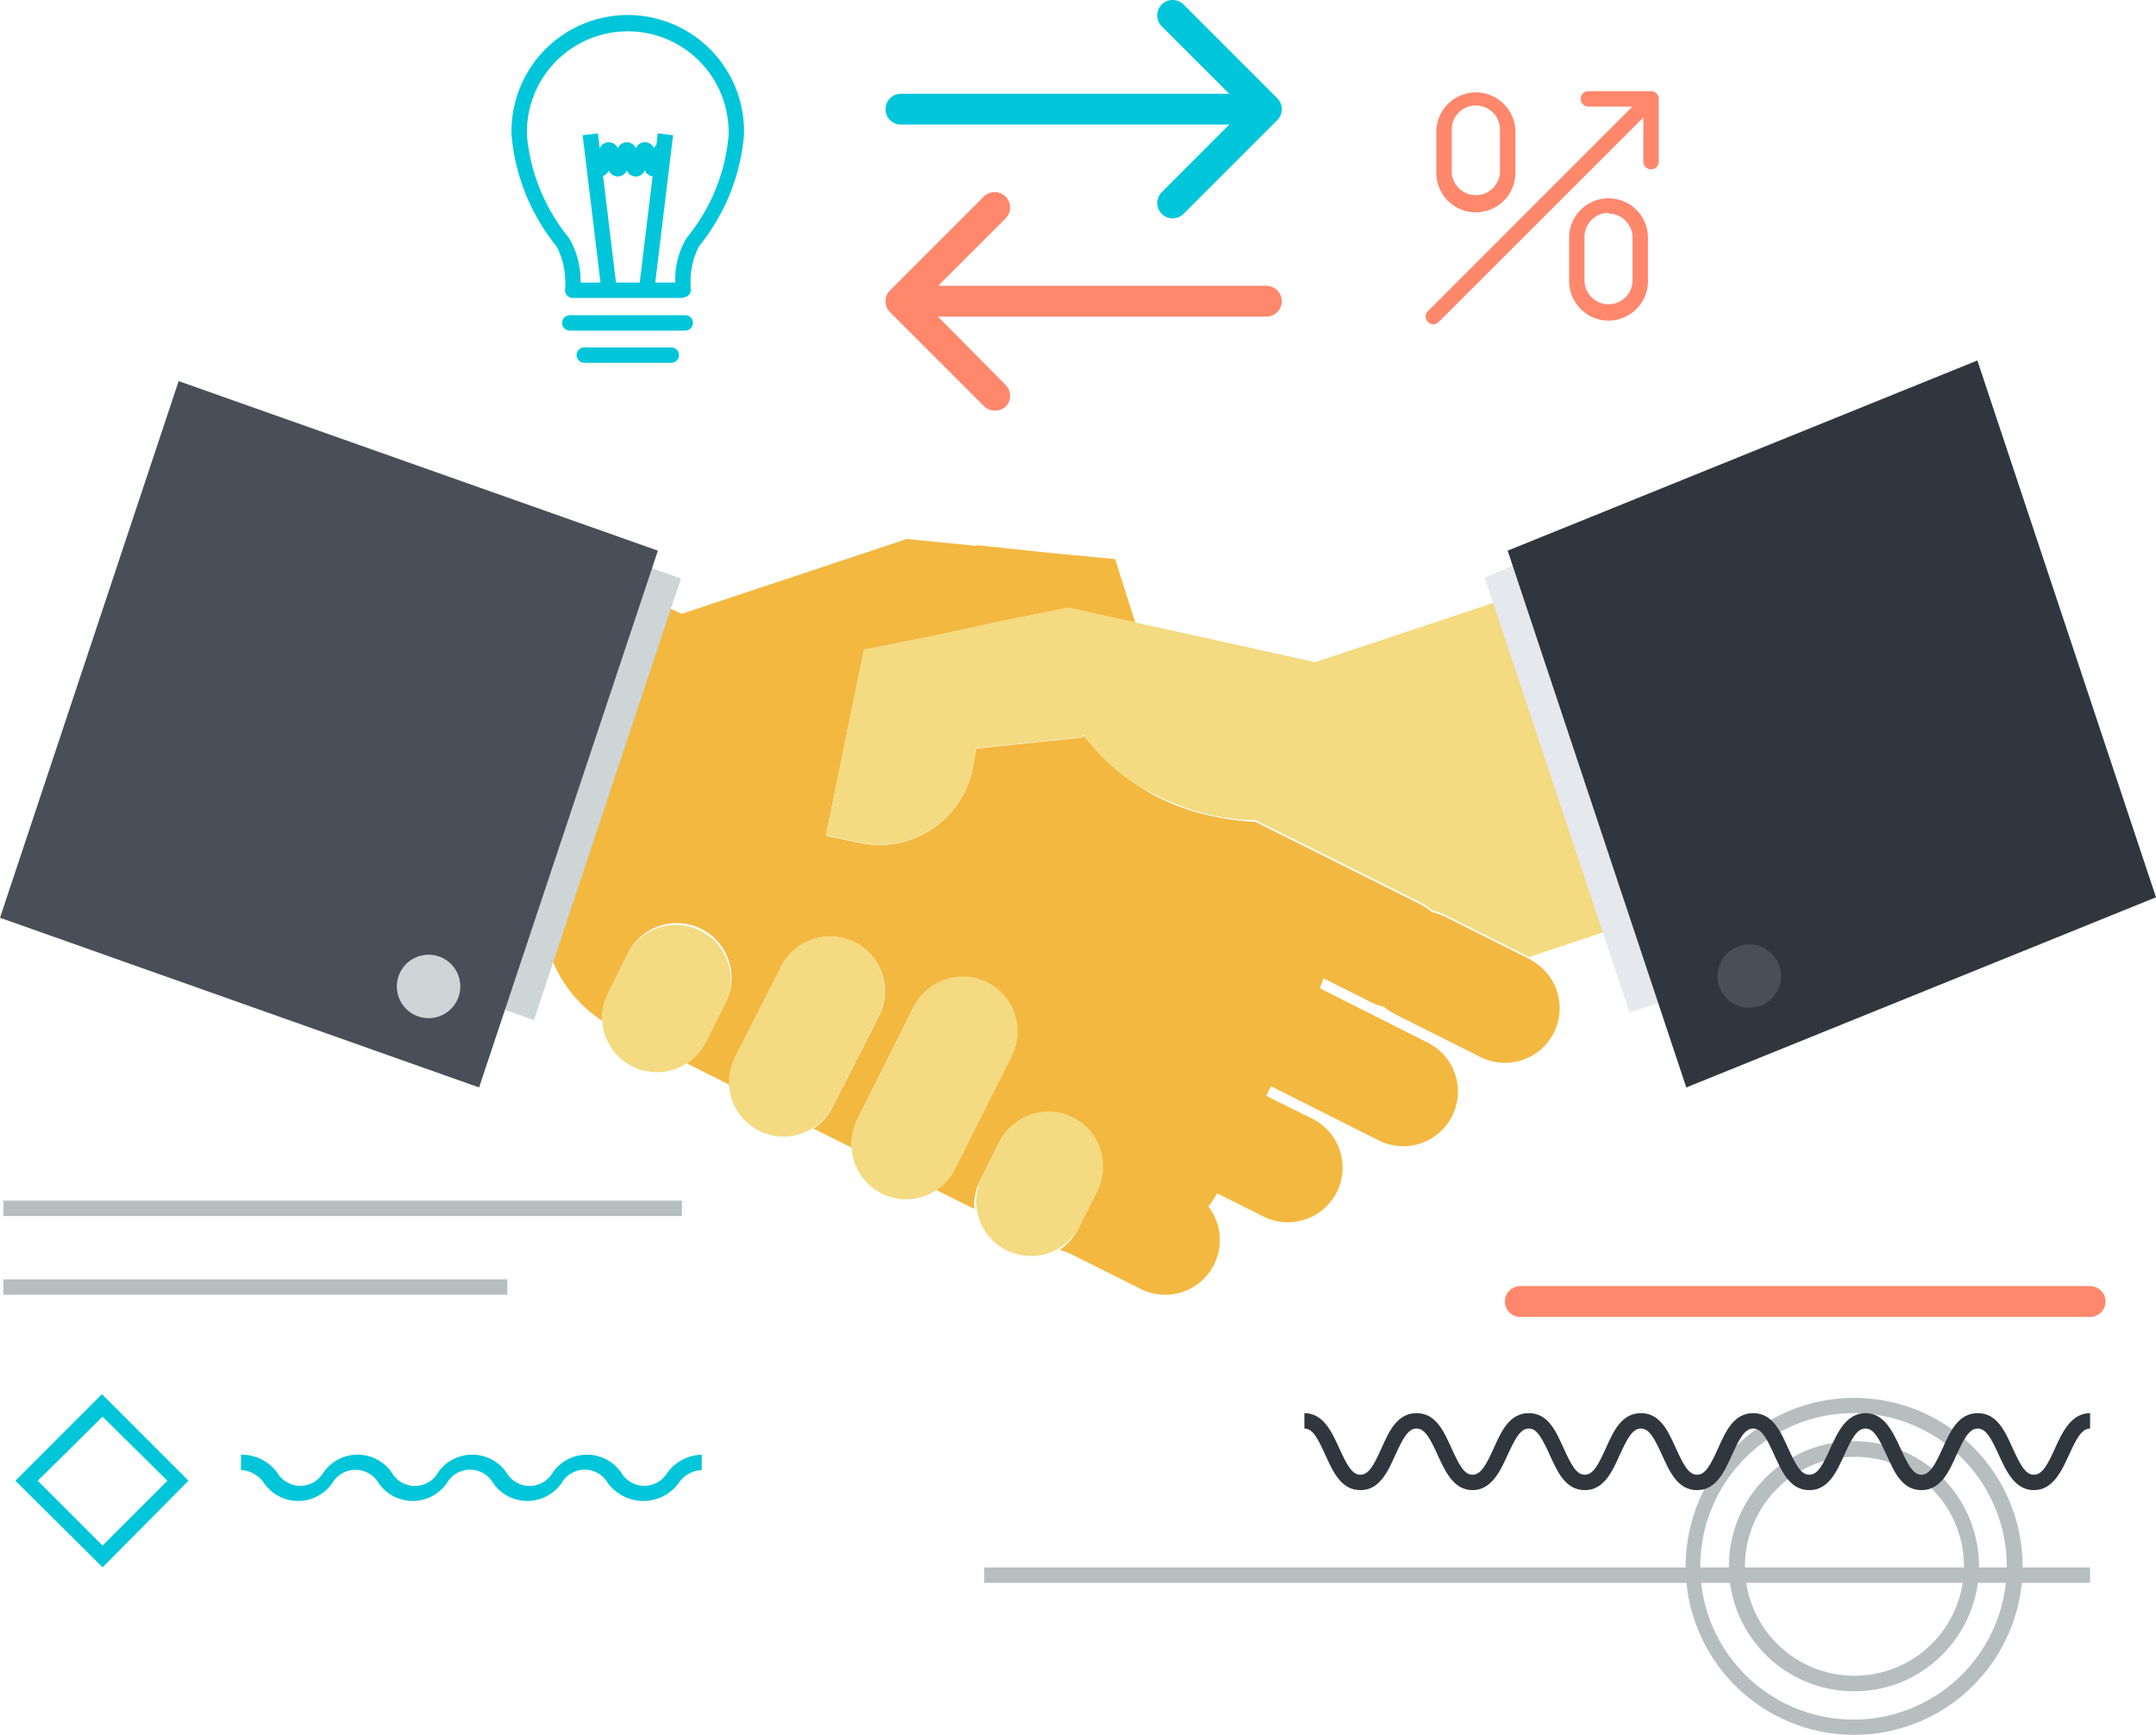 <svg xmlns="http://www.w3.org/2000/svg" viewBox="0 0 140 112.66"><defs><style>.cls-1{fill:#f3b840;}.cls-2{fill:#f4da80;}.cls-3{fill:#e5e8ec;}.cls-4{fill:#30363d;}.cls-5{fill:#cdd5d7;}.cls-6{fill:#484f59;}.cls-7{fill:#b7bec0;}.cls-8{fill:#01c6da;}.cls-9{fill:#ff876c;}</style></defs><title>Partnership</title><g id="Layer_2" data-name="Layer 2"><g id="Layer_4" data-name="Layer 4"><path class="cls-1" d="M99.44,62.34l-5.62-2.82a4.07,4.07,0,0,0-.85-.29,3.66,3.66,0,0,0-.75-.51l-10.7-5.35A15.93,15.93,0,0,1,78.74,53a14,14,0,0,1-8.33-5.2l-.09,0v.09l-6.92.72-.25,1.33a6.18,6.18,0,0,1-7.27,4.81l-2-.42a1.83,1.83,0,0,1-.25-.06l.69-3.38,1.79-8.71.1,0,0,0,4.16-.83,4.61-1v0l4.34-.87a0,0,0,0,1,0,0h0l.1,0v0l4.3.95-1.31-4.13h-.1v0l-4.17-.4-4.74-.5,0,.05L58.89,35v0L44.27,39.86l-3.41-1.59L31.28,58.64l4.13,2.14a8.4,8.4,0,0,0,3.7,5.51,3.56,3.56,0,0,1,.37-1.76L40.73,62a3.55,3.55,0,1,1,6.35,3.17l-1.25,2.5a3.53,3.53,0,0,1-1.24,1.38l2.8,1.41a3.6,3.6,0,0,1,.36-1.83l3-5.89A3.55,3.55,0,1,1,57.06,66l-3,5.9a3.48,3.48,0,0,1-1.24,1.39l2.49,1.24a3.54,3.54,0,0,1,.36-1.82l3.65-7.29a3.55,3.55,0,0,1,6.35,3.18l-3.65,7.28a3.48,3.48,0,0,1-1.24,1.39l2.49,1.24a3.44,3.44,0,0,1,.36-1.82l1.25-2.5a3.55,3.55,0,0,1,6.35,3.18L70,79.82a3.5,3.5,0,0,1-1.18,1.34l.56.2,4.7,2.35a3.55,3.55,0,0,0,4.39-5.35,8.54,8.54,0,0,0,.57-.86l3,1.5a3.55,3.55,0,0,0,3.18-6.35l-3-1.49.31-.62,7,3.52a3.55,3.55,0,0,0,3.18-6.35l-7-3.53c.08-.22.16-.44.23-.65L89,65.07a3.6,3.6,0,0,0,.85.3,4.26,4.26,0,0,0,.75.5l5.63,2.82a3.55,3.55,0,0,0,3.17-6.35Z"/><path class="cls-2" d="M69.68,72.56a3.54,3.54,0,0,0-4.76,1.58l-1.25,2.5A3.55,3.55,0,0,0,70,79.82l1.25-2.5A3.54,3.54,0,0,0,69.68,72.56Z"/><path class="cls-2" d="M45.5,60.45A3.55,3.55,0,0,0,40.73,62l-1.25,2.49a3.55,3.55,0,1,0,6.35,3.18l1.25-2.5A3.55,3.55,0,0,0,45.5,60.45Z"/><path class="cls-2" d="M64.12,63.79a3.55,3.55,0,0,0-4.76,1.58l-3.65,7.29a3.55,3.55,0,1,0,6.35,3.17l3.65-7.28A3.56,3.56,0,0,0,64.12,63.79Z"/><path class="cls-2" d="M55.47,61.19a3.54,3.54,0,0,0-4.76,1.59l-3,5.89a3.55,3.55,0,1,0,6.35,3.18l3-5.9A3.56,3.56,0,0,0,55.47,61.19Z"/><path class="cls-2" d="M108.2,35.41,85.41,43l-16-3.53v0l-.1,0h0a0,0,0,0,0,0,0L65,40.33v0l-4.61,1-4.16.83,0,0-.1,0L53.63,54.24a1.83,1.83,0,0,0,.25.06l2,.42a6.18,6.18,0,0,0,7.27-4.81l.25-1.33,6.92-.72,0-.18A12.71,12.71,0,0,0,74,51.08l0,0,.49.29.08,0c.15.09.31.17.47.25l.12.07.45.21.17.08.42.17a1.57,1.57,0,0,0,.23.09l.38.15.3.1.32.11.4.12.25.07.67.16.69.14h.09c.2,0,.41.07.61.09h.05l.65.07h0l.68,0h0l10.7,5.35a3.66,3.66,0,0,1,.75.51,4.07,4.07,0,0,1,.85.29l5.48,2.75,16.06-5.35Z"/><polygon class="cls-3" points="105.81 65.75 122.05 60.35 123.11 26.41 96.4 37.5 105.81 65.75"/><polygon class="cls-4" points="109.5 70.62 140 58.27 128.4 23.41 97.9 35.76 109.5 70.62"/><polygon class="cls-5" points="34.67 66.25 7.11 56.41 16.66 27.74 44.22 37.57 34.67 66.25"/><polygon class="cls-6" points="31.11 70.62 0 59.6 11.6 24.75 42.72 35.76 31.11 70.62"/><path class="cls-5" d="M29.89,64.08A2.06,2.06,0,1,1,27.83,62,2.06,2.06,0,0,1,29.89,64.08Z"/><path class="cls-6" d="M115.65,63.39a2.06,2.06,0,1,1-2.06-2.06A2.06,2.06,0,0,1,115.65,63.39Z"/><path class="cls-7" d="M120.39,112.66a10.94,10.94,0,1,1,7.74-3.2A10.88,10.88,0,0,1,120.39,112.66Zm0-20.89a9.95,9.95,0,1,0,7,2.91A9.89,9.89,0,0,0,120.39,91.77Z"/><path class="cls-7" d="M120.39,109.83a8.12,8.12,0,1,1,5.74-2.38A8,8,0,0,1,120.39,109.83Zm0-15.22a7,7,0,0,0-5,2.08,7.11,7.11,0,1,0,10.06,0A7,7,0,0,0,120.39,94.61Z"/><path class="cls-8" d="M44.36,19.35H37.19a.48.48,0,0,1-.36-.16.5.5,0,0,1-.14-.37A5.12,5.12,0,0,0,36.14,16a13.31,13.31,0,0,1-2.92-7.2,7.55,7.55,0,1,1,15.09,0,13.32,13.32,0,0,1-2.93,7.21,5.09,5.09,0,0,0-.52,2.76.5.5,0,0,1-.5.54Zm-6.66-1h6.15a5.15,5.15,0,0,1,.74-2.9,12.19,12.19,0,0,0,2.72-6.61,6.55,6.55,0,1,0-13.09,0,12.25,12.25,0,0,0,2.72,6.6A5.49,5.49,0,0,1,37.7,18.35Z"/><path class="cls-8" d="M44.5,21.47H37a.5.5,0,0,1,0-1H44.5a.5.5,0,0,1,0,1Z"/><path class="cls-8" d="M43.59,23.56H37.94a.5.5,0,0,1-.5-.5.5.5,0,0,1,.5-.5h5.65a.5.5,0,0,1,.5.5A.5.5,0,0,1,43.59,23.56Z"/><rect class="cls-8" x="38.43" y="8.68" width="1" height="10.02" transform="translate(-1.36 4.78) rotate(-6.9)"/><rect class="cls-8" x="37.59" y="13.19" width="10.02" height="1" transform="translate(23.9 54.34) rotate(-83.1)"/><path class="cls-8" d="M42.46,11.46a.64.64,0,0,1-.59-.4.62.62,0,0,1-.58.4.63.63,0,0,1-.59-.39.63.63,0,0,1-.58.39.64.64,0,0,1-.59-.39.62.62,0,0,1-.58.39c-.54,0-.68-.57-.78-1a2.64,2.64,0,0,0-.1-.37.34.34,0,0,0,.3.15v-1a.63.63,0,0,1,.58.39.63.63,0,0,1,.58-.39.64.64,0,0,1,.59.39.62.62,0,0,1,.58-.39.64.64,0,0,1,.59.39.63.63,0,0,1,1.17,0,.63.63,0,0,1,.59-.39v1a.37.37,0,0,0,.3-.15,2.45,2.45,0,0,0-.11.37C43.14,10.89,43,11.46,42.46,11.46Z"/><path class="cls-9" d="M64.59,26.66a1,1,0,0,1-.71-.3l-6.09-6.09a1,1,0,0,1,0-1.41l6.09-6.09a1,1,0,1,1,1.42,1.41l-5.38,5.38L65.3,25a1,1,0,0,1,0,1.41A1,1,0,0,1,64.59,26.66Z"/><path class="cls-9" d="M60.16,20.56a1,1,0,0,1,0-2H82.23a1,1,0,0,1,0,2Z"/><path class="cls-8" d="M76.15,14.18a1,1,0,0,1-.71-.29,1,1,0,0,1,0-1.41l5.38-5.39L75.44,1.71a1,1,0,0,1,0-1.42,1,1,0,0,1,1.41,0l6.09,6.09a1,1,0,0,1,0,1.42l-6.09,6.09A1,1,0,0,1,76.15,14.18Z"/><path class="cls-8" d="M58.5,8.09a1,1,0,0,1,0-2H80.58a1,1,0,0,1,0,2Z"/><path class="cls-9" d="M135.72,85.52h-37a1,1,0,0,1,0-2h37a1,1,0,0,1,0,2Z"/><rect class="cls-7" x="63.91" y="101.79" width="71.81" height="1"/><rect class="cls-7" x="0.22" y="77.97" width="44.06" height="1"/><rect class="cls-7" x="0.22" y="83.08" width="32.72" height="1"/><path class="cls-8" d="M41.7,97.47a2.87,2.87,0,0,1-2.23-1.16,1.73,1.73,0,0,0-3,0,2.71,2.71,0,0,1-4.45,0,1.73,1.73,0,0,0-3,0,2.7,2.7,0,0,1-4.44,0,1.74,1.74,0,0,0-3,0,2.7,2.7,0,0,1-4.44,0,1.9,1.9,0,0,0-1.49-.84v-1A2.86,2.86,0,0,1,18,95.63a1.74,1.74,0,0,0,3,0,2.7,2.7,0,0,1,4.44,0,1.73,1.73,0,0,0,3,0,2.71,2.71,0,0,1,4.45,0,1.73,1.73,0,0,0,3,0,2.71,2.71,0,0,1,4.45,0,1.74,1.74,0,0,0,3,0,2.88,2.88,0,0,1,2.23-1.16v1a1.9,1.9,0,0,0-1.5.84A2.83,2.83,0,0,1,41.7,97.47Z"/><path class="cls-8" d="M6.66,101.78,1,96.16l5.62-5.62,5.62,5.62ZM2.45,96.16l4.21,4.21,4.21-4.21L6.66,92Z"/><path class="cls-4" d="M132.07,96.77c-1.23,0-1.79-1.22-2.28-2.29s-.82-1.71-1.37-1.71-.9.68-1.37,1.71-1,2.29-2.28,2.29-1.78-1.22-2.27-2.29-.82-1.71-1.37-1.71-.9.68-1.37,1.71-1,2.29-2.27,2.29-1.79-1.22-2.28-2.29-.82-1.71-1.37-1.71-.9.68-1.37,1.71-1,2.29-2.27,2.29-1.79-1.22-2.28-2.29-.82-1.71-1.37-1.71-.9.68-1.37,1.71-1,2.29-2.27,2.29-1.79-1.22-2.28-2.29-.82-1.71-1.36-1.71-.9.68-1.37,1.71-1.05,2.29-2.28,2.29-1.78-1.22-2.27-2.29-.82-1.71-1.37-1.71-.9.68-1.37,1.71-1,2.29-2.27,2.29-1.79-1.22-2.28-2.29-.81-1.71-1.36-1.71v-1c1.23,0,1.78,1.22,2.27,2.29s.82,1.71,1.37,1.71.89-.67,1.36-1.71,1-2.29,2.28-2.29,1.79,1.22,2.28,2.29.81,1.71,1.36,1.71.9-.67,1.37-1.71,1-2.29,2.28-2.29,1.78,1.22,2.27,2.29.82,1.71,1.37,1.71.89-.67,1.36-1.71,1-2.29,2.28-2.29,1.79,1.22,2.28,2.29.82,1.71,1.37,1.71.89-.67,1.36-1.71,1-2.29,2.28-2.29,1.79,1.22,2.28,2.29.82,1.71,1.37,1.71.89-.67,1.36-1.71,1.05-2.29,2.28-2.29,1.79,1.22,2.28,2.29.82,1.71,1.36,1.71.9-.67,1.37-1.71,1-2.29,2.28-2.29,1.79,1.22,2.28,2.29.82,1.71,1.37,1.71.9-.67,1.37-1.71,1.05-2.29,2.28-2.29v1c-.55,0-.9.68-1.37,1.71S133.31,96.77,132.07,96.77Z"/><path class="cls-9" d="M95.83,13.79a2.56,2.56,0,0,1-2.56-2.56V8.41a2.57,2.57,0,0,1,5.13,0v2.82A2.57,2.57,0,0,1,95.83,13.79Zm0-6.94a1.56,1.56,0,0,0-1.56,1.56v2.82a1.57,1.57,0,0,0,3.13,0V8.41A1.56,1.56,0,0,0,95.83,6.85Z"/><path class="cls-9" d="M104.45,20.82a2.57,2.57,0,0,1-2.56-2.57V15.44a2.56,2.56,0,1,1,5.12,0v2.81A2.57,2.57,0,0,1,104.45,20.82Zm0-7a1.57,1.57,0,0,0-1.56,1.57v2.81a1.56,1.56,0,1,0,3.12,0V15.44A1.57,1.57,0,0,0,104.45,13.87Z"/><path class="cls-9" d="M107.21,11a.5.5,0,0,1-.5-.5V6.92h-3.57a.5.5,0,0,1-.5-.5.5.5,0,0,1,.5-.5h4.07a.5.5,0,0,1,.5.5v4.07A.5.5,0,0,1,107.21,11Z"/><path class="cls-9" d="M93.07,21.06a.5.5,0,0,1-.35-.85L106.3,6.62a.51.51,0,0,1,.71,0,.5.5,0,0,1,0,.71L93.42,20.91A.47.47,0,0,1,93.07,21.06Z"/></g></g></svg>